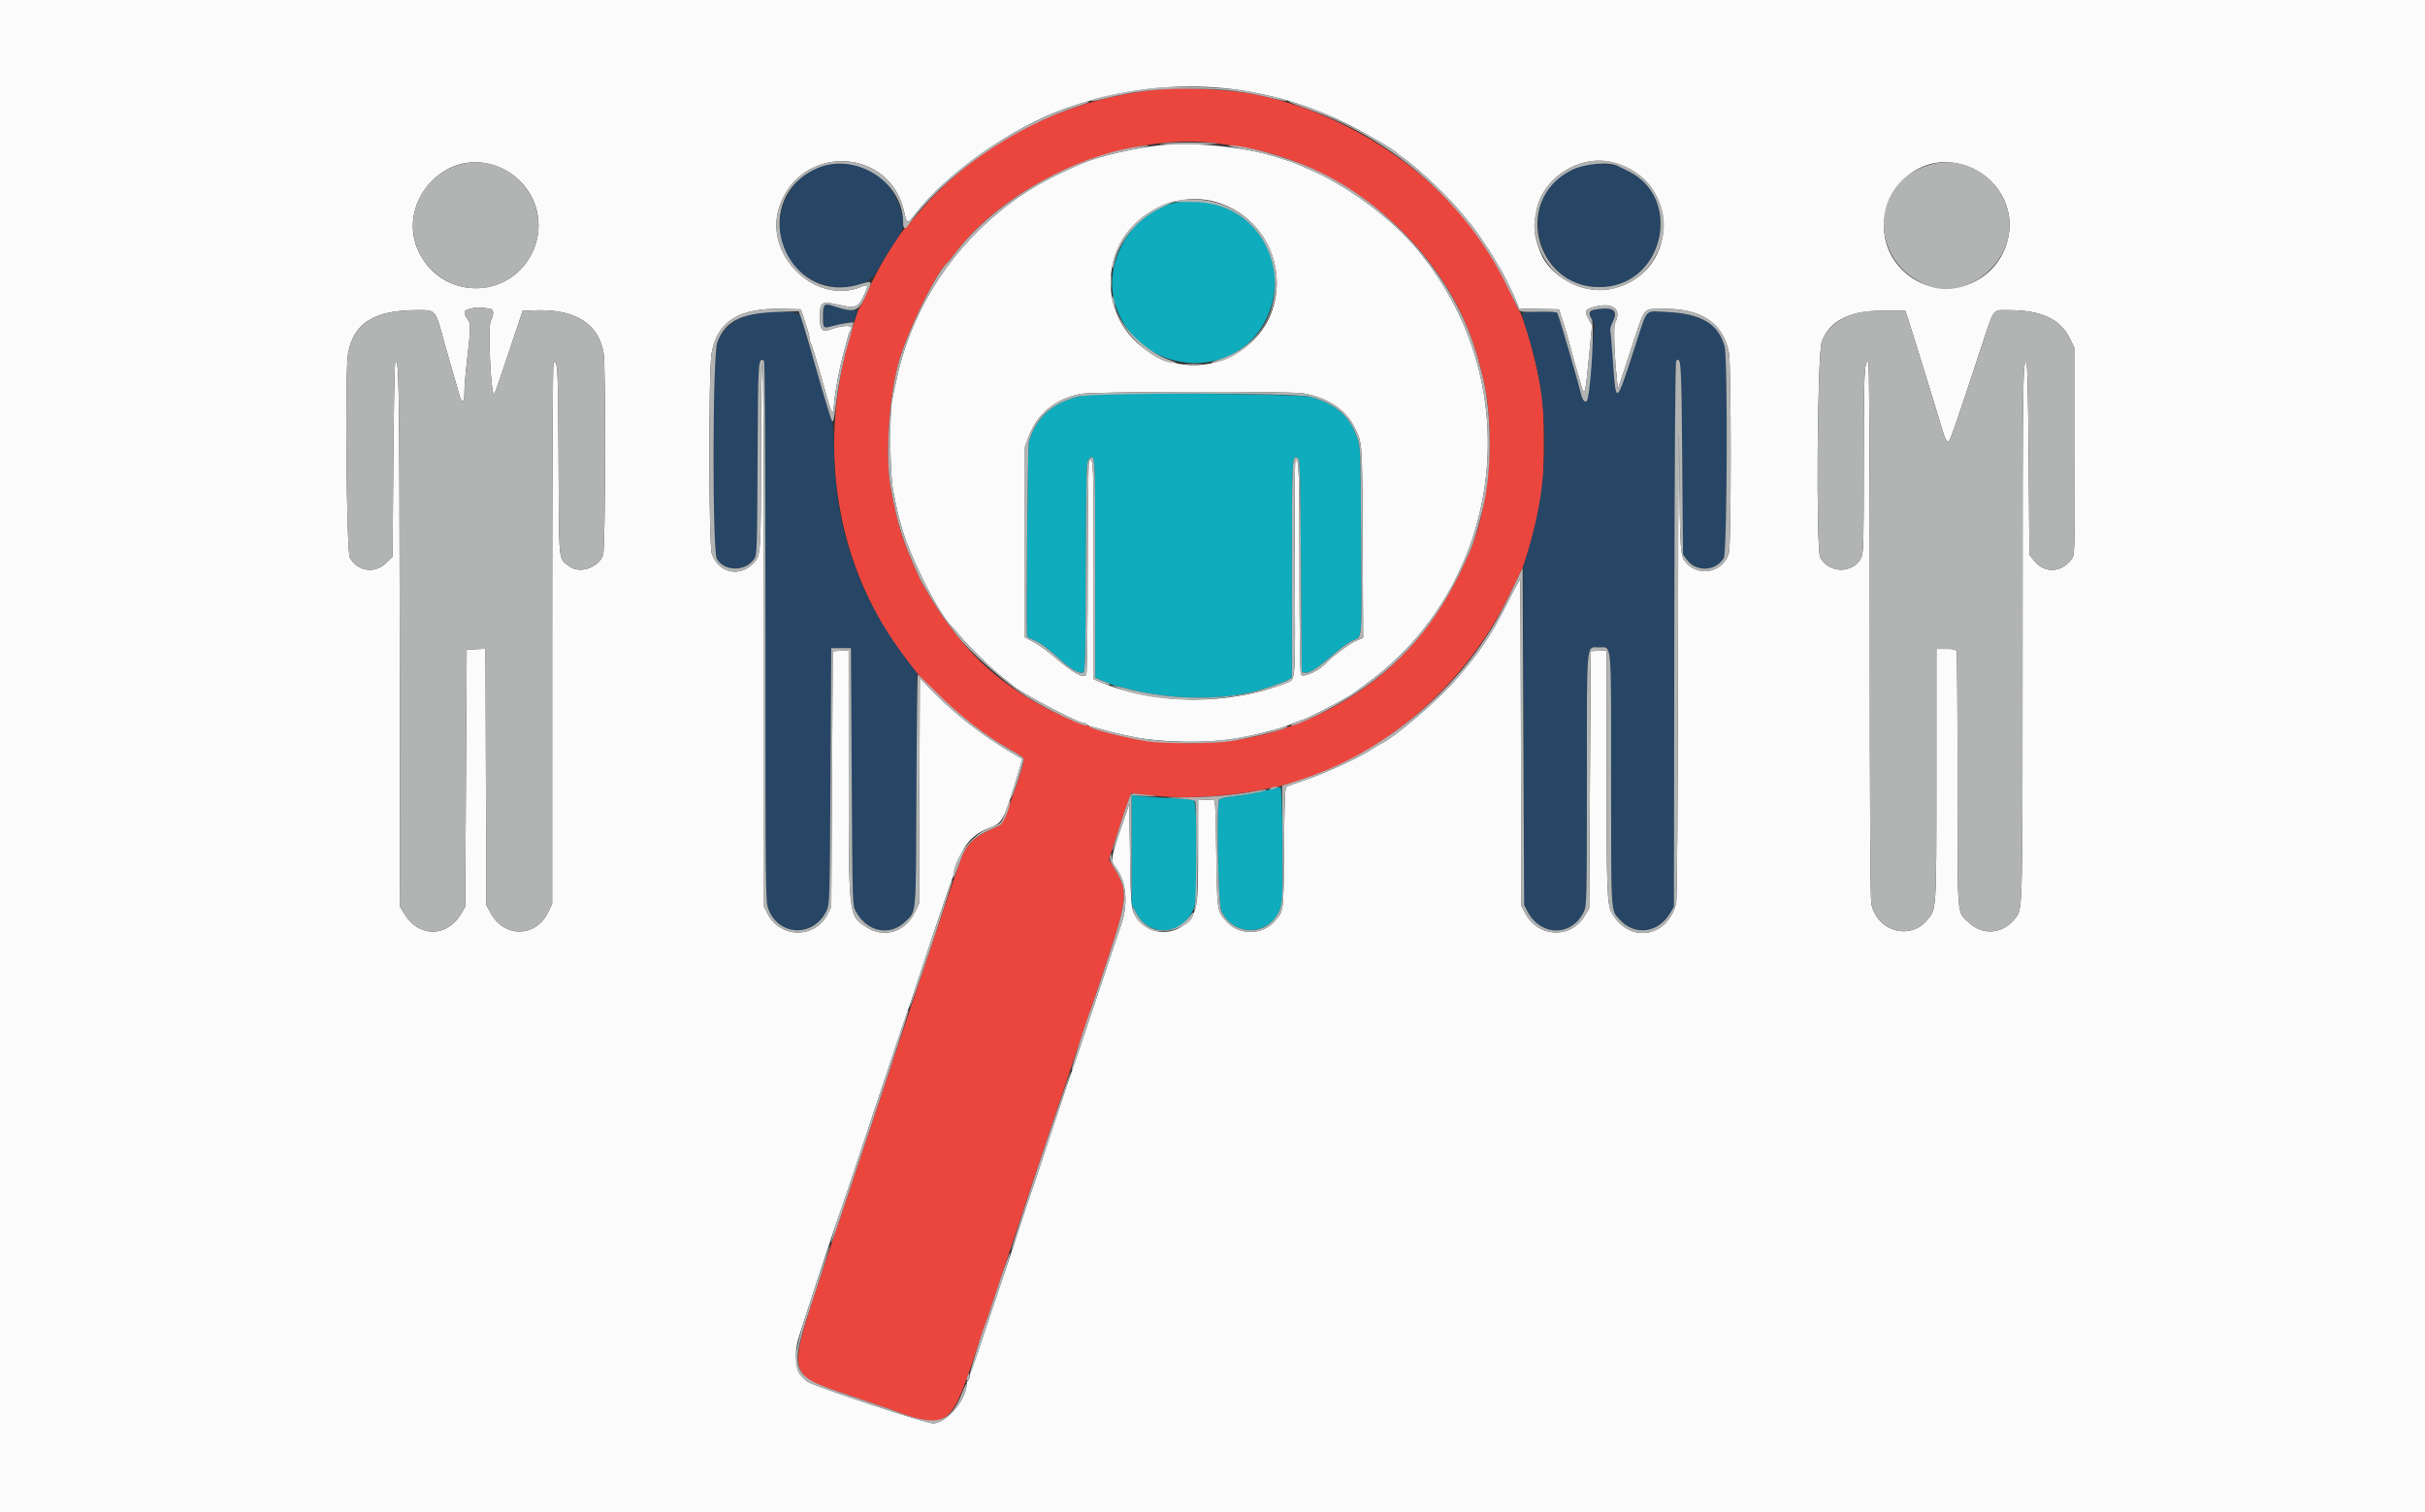 <svg id="svg" version="1.1" xmlns="http://www.w3.org/2000/svg" xmlns:xlink="http://www.w3.org/1999/xlink" width="400" height="249.479" viewBox="0, 0, 400,249.479"><rect x="0" y="0" width="400" height="249.479" fill="#333333" stroke="none"/><g id="svgg"><path id="path0" d="M192.888 14.623 C 176.598 15.669,161.512 23.181,151.341 35.312 C 150.655 36.131,149.835 37.066,149.518 37.390 C 147.865 39.084,144.698 44.400,142.954 48.409 C 142.507 49.439,142.007 50.449,141.845 50.655 C 141.560 51.016,141.413 51.446,140.269 55.271 C 132.120 82.537,143.082 110.656,167.020 123.889 C 167.957 124.408,168.782 124.982,168.853 125.166 C 169.127 125.879,165.550 135.849,164.911 136.154 C 164.584 136.309,163.669 136.731,162.876 137.089 C 160.711 138.070,159.352 139.454,158.602 141.440 C 157.705 143.818,153.253 157.059,136.455 207.305 C 129.635 227.706,129.461 226.617,140.126 230.218 C 143.824 231.466,147.018 232.553,147.224 232.633 C 155.849 235.983,156.868 235.363,160.447 224.579 C 161.562 221.216,162.568 218.241,162.682 217.966 C 162.796 217.692,163.237 216.400,163.662 215.097 C 165.455 209.596,179.708 167.019,179.909 166.563 C 180.030 166.288,181.315 162.461,182.766 158.058 C 186.042 148.112,186.117 146.997,183.772 143.189 L 182.901 141.774 184.497 136.951 C 185.375 134.298,186.208 131.839,186.348 131.486 L 186.603 130.845 189.309 131.162 C 195.873 131.932,202.713 131.488,210.683 129.775 C 225.982 126.486,241.108 114.119,248.704 98.690 C 249.447 97.180,250.319 95.434,250.641 94.809 C 251.723 92.713,253.572 85.922,254.307 81.347 C 254.768 78.479,254.768 67.754,254.308 64.878 C 253.554 60.163,251.455 52.528,250.536 51.154 C 250.306 50.811,249.966 50.137,249.781 49.657 C 243.471 33.335,226.383 19.631,207.338 15.618 C 204.090 14.933,196.353 14.401,192.888 14.623 M201.200 23.715 C 205.514 24.336,206.615 24.538,208.734 25.094 C 225.440 29.477,239.567 43.243,243.801 59.264 C 243.910 59.676,244.178 60.668,244.398 61.469 C 246.717 69.948,245.913 82.740,242.560 90.705 C 236.493 105.115,227.068 114.448,213.350 119.631 C 194.132 126.892,169.966 120.437,157.819 104.798 C 155.867 102.285,155.055 101.118,153.655 98.815 C 152.779 97.374,151.884 95.802,151.666 95.321 C 148.882 89.193,148.125 86.820,146.929 80.474 C 146.029 75.694,146.590 66.089,148.111 60.232 C 149.452 55.073,154.502 44.711,156.427 43.169 C 156.513 43.100,157.052 42.427,157.626 41.672 C 166.856 29.536,186.219 21.556,201.200 23.715 " stroke="none" fill="#eb463e" fill-rule="evenodd"></path><path id="path1" d="M136.602 27.163 C 129.291 28.474,125.955 38.279,130.936 43.813 C 134.937 48.256,142.532 48.724,144.694 44.659 C 145.167 43.771,146.322 41.895,147.262 40.491 C 149.217 37.569,149.344 36.904,148.461 34.214 C 146.763 29.041,141.982 26.199,136.602 27.163 M261.506 27.162 C 249.303 29.785,252.207 48.278,264.675 47.338 C 274.602 46.589,277.474 32.551,268.582 28.234 C 267.917 27.912,267.169 27.541,266.919 27.410 C 266.315 27.094,262.612 26.925,261.506 27.162 M135.906 50.528 C 135.674 51.130,135.708 53.847,135.949 53.995 C 136.061 54.064,136.706 53.967,137.384 53.780 C 138.061 53.592,139.138 53.368,139.776 53.283 C 140.724 53.156,140.965 53.019,141.085 52.538 C 141.167 52.214,141.302 51.770,141.386 51.552 C 141.506 51.237,141.364 51.153,140.700 51.151 C 140.240 51.149,139.245 50.972,138.490 50.756 C 136.154 50.089,136.077 50.082,135.906 50.528 M262.882 51.087 C 262.089 51.285,261.993 51.710,262.533 52.625 L 263.035 53.477 262.518 59.365 C 262.234 62.603,261.946 65.501,261.878 65.805 C 261.687 66.659,261.077 66.232,260.793 65.045 C 260.655 64.473,260.424 63.584,260.278 63.069 C 260.132 62.555,259.909 61.769,259.783 61.323 C 258.622 57.211,257.028 51.871,256.899 51.662 C 256.649 51.259,251.295 51.322,251.138 51.730 C 251.069 51.909,251.361 53.117,251.787 54.412 C 255.662 66.207,255.780 78.407,252.135 90.630 L 251.264 93.550 251.334 121.447 L 251.404 149.345 251.964 150.393 C 254.192 154.562,259.340 154.535,261.285 150.343 C 261.724 149.396,261.749 148.276,261.754 128.555 C 261.760 105.156,261.609 106.800,263.755 106.800 C 265.903 106.800,265.752 105.150,265.752 128.606 C 265.752 151.107,265.691 150.080,267.123 151.679 C 269.621 154.468,273.551 153.960,275.523 150.593 L 276.107 149.595 276.174 104.687 C 276.218 75.740,276.328 59.692,276.486 59.534 C 277.290 58.730,277.354 59.764,277.480 75.683 L 277.604 91.454 278.186 92.268 C 279.723 94.424,283.009 94.307,284.342 92.049 C 284.895 91.113,285.010 59.159,284.467 57.145 C 283.467 53.432,280.605 51.727,274.949 51.475 C 271.196 51.307,271.828 50.634,269.747 57.018 C 266.448 67.141,266.569 67.078,266.009 58.966 C 265.860 56.797,265.679 54.832,265.608 54.599 C 265.536 54.367,265.708 53.726,265.989 53.174 C 266.999 51.195,265.766 50.367,262.882 51.087 M125.140 51.578 C 121.837 52.017,119.303 53.836,118.314 56.481 C 117.528 58.581,117.470 90.943,118.250 92.222 C 119.544 94.344,123.033 94.311,124.441 92.163 C 124.861 91.522,124.895 90.418,124.960 75.706 C 125.032 59.390,125.062 58.925,126.003 59.507 C 126.182 59.618,126.263 73.532,126.263 104.192 C 126.263 147.603,126.275 148.748,126.746 149.986 C 128.469 154.521,134.291 154.662,136.349 150.218 C 136.859 149.116,136.871 148.716,136.993 128.010 L 137.118 106.925 138.740 106.925 L 140.362 106.925 140.487 128.135 C 140.611 149.286,140.613 149.348,141.151 150.343 C 143.017 153.795,146.847 154.549,149.423 151.973 C 151.181 150.215,151.083 151.438,151.164 130.195 L 151.237 111.045 149.394 108.610 C 141.702 98.451,137.842 87.398,137.563 74.737 C 137.503 71.993,137.360 69.635,137.246 69.497 C 137.080 69.295,135.368 63.540,133.460 56.769 C 132.997 55.128,132.207 52.565,131.978 51.965 C 131.765 51.408,128.019 51.196,125.140 51.578 " stroke="none" fill="#274666" fill-rule="evenodd"></path><path id="path2" d="M0.000 124.766 L 0.000 249.532 200.000 249.532 L 400.000 249.532 400.000 124.766 L 400.000 0.000 200.000 0.000 L 0.000 0.000 0.000 124.766 M205.365 15.000 C 211.303 15.975,216.847 17.767,222.208 20.445 C 225.335 22.007,229.990 24.724,230.318 25.179 C 230.387 25.274,230.836 25.620,231.316 25.949 C 233.970 27.763,239.054 32.598,241.422 35.558 C 241.971 36.245,242.478 36.862,242.548 36.931 C 242.976 37.349,245.829 41.505,246.402 42.545 C 246.780 43.231,247.176 43.905,247.282 44.042 C 247.678 44.555,249.453 48.086,250.008 49.463 L 250.582 50.890 253.863 50.960 L 257.143 51.029 257.798 53.026 C 258.158 54.124,258.703 55.976,259.008 57.143 C 259.314 58.309,259.649 59.545,259.753 59.888 C 260.107 61.052,260.457 62.255,260.789 63.444 C 261.396 65.621,261.494 65.250,262.168 58.206 L 262.603 53.655 262.034 52.643 C 261.331 51.393,261.438 51.080,262.698 50.702 C 265.917 49.738,267.621 50.919,266.399 53.269 C 266.125 53.797,266.266 58.274,266.685 62.352 L 266.875 64.192 268.834 58.234 C 271.444 50.301,270.912 51.045,274.032 50.957 C 280.522 50.773,284.261 53.220,285.193 58.259 C 285.566 60.276,285.565 89.833,285.193 91.176 C 284.317 94.329,280.406 95.298,278.200 92.909 C 277.135 91.755,277.123 91.584,276.983 75.359 C 276.897 65.409,276.827 75.753,276.788 103.930 C 276.747 134.018,276.644 148.415,276.464 149.095 C 274.950 154.819,268.593 155.673,265.830 150.524 C 265.085 149.136,265.003 146.827,265.003 127.203 L 265.003 107.273 263.693 107.348 L 262.383 107.424 262.258 128.634 L 262.133 149.844 261.425 151.049 C 259.118 154.974,253.669 154.722,251.546 150.593 L 250.905 149.345 250.878 122.577 C 250.864 107.855,250.796 95.753,250.727 95.684 C 250.657 95.615,249.855 97.049,248.943 98.871 C 246.027 104.696,244.394 107.170,240.385 111.833 C 237.192 115.547,230.380 121.397,227.635 122.783 C 227.258 122.973,226.500 123.427,225.951 123.791 C 224.108 125.015,218.242 127.706,215.346 128.655 C 213.768 129.173,212.341 129.699,212.175 129.823 C 211.951 129.992,211.855 132.580,211.801 139.947 C 211.721 150.808,211.795 150.272,210.131 152.099 C 208.158 154.268,204.470 154.303,202.461 152.172 C 200.734 150.340,200.762 150.514,200.624 140.736 C 200.508 132.503,200.468 131.879,200.062 131.899 C 199.822 131.910,199.177 131.938,198.628 131.961 L 197.629 132.002 197.629 140.208 C 197.629 149.268,197.521 150.076,196.076 151.830 C 194.028 154.314,190.030 154.398,187.965 151.999 C 186.550 150.356,186.535 150.254,186.400 141.110 L 186.276 132.626 184.841 136.823 C 183.212 141.588,183.165 141.951,184.040 143.097 C 185.820 145.431,186.146 149.141,184.887 152.714 C 184.476 153.880,182.568 159.551,180.649 165.315 C 178.729 171.079,177.061 176.020,176.943 176.294 C 176.825 176.569,175.471 180.593,173.934 185.237 C 170.568 195.406,170.412 195.873,170.155 196.507 C 170.045 196.781,168.872 200.318,167.550 204.367 C 166.228 208.415,164.980 212.168,164.779 212.706 C 164.577 213.245,163.521 216.389,162.432 219.693 C 161.343 222.998,160.339 225.897,160.201 226.135 C 160.063 226.373,159.950 226.788,159.950 227.056 C 159.950 227.324,159.838 227.613,159.701 227.698 C 159.563 227.783,159.451 228.055,159.451 228.303 C 159.451 230.891,156.098 234.810,153.884 234.810 C 152.665 234.810,134.485 228.776,133.227 227.954 C 131.519 226.839,130.861 224.120,131.594 221.210 C 131.948 219.804,138.283 200.582,138.748 199.501 C 138.867 199.226,141.330 191.871,144.223 183.157 C 147.116 174.442,149.583 167.087,149.705 166.812 C 149.827 166.538,150.433 164.741,151.051 162.820 C 152.333 158.838,156.618 146.105,156.930 145.352 C 157.044 145.078,157.446 143.899,157.822 142.732 C 158.943 139.262,160.483 137.553,163.475 136.463 C 165.370 135.772,165.718 135.067,168.058 127.179 L 168.637 125.225 167.499 124.559 C 162.286 121.510,157.823 118.095,154.153 114.349 L 151.725 111.870 151.658 130.483 L 151.591 149.095 150.877 150.548 C 149.269 153.824,145.726 154.851,142.811 152.887 C 139.959 150.965,140.007 151.401,139.996 127.435 L 139.988 107.273 138.677 107.348 L 137.367 107.424 137.243 128.509 L 137.118 149.595 136.481 150.842 C 134.411 154.901,128.700 154.829,126.601 150.717 L 126.028 149.595 126.021 104.866 C 126.016 75.218,125.930 60.137,125.764 60.137 C 125.601 60.137,125.514 65.358,125.513 75.296 C 125.512 91.568,125.497 91.764,124.207 93.009 C 121.841 95.291,118.517 94.481,117.413 91.353 C 116.898 89.891,116.864 61.070,117.375 58.266 C 118.339 52.972,121.882 50.767,129.124 50.953 L 132.109 51.029 132.560 52.402 C 133.412 54.997,133.500 55.308,133.500 55.729 C 133.500 55.961,133.600 56.346,133.724 56.585 C 133.991 57.102,134.641 59.248,136.000 64.100 C 137.299 68.740,137.379 68.859,137.596 66.466 C 137.805 64.162,138.505 60.526,139.246 57.891 C 139.536 56.862,139.837 55.739,139.914 55.396 C 139.991 55.053,140.173 54.623,140.317 54.441 C 140.989 53.593,139.223 53.540,137.024 54.342 C 135.620 54.853,135.245 54.447,135.250 52.416 C 135.257 49.662,135.367 49.600,138.865 50.392 C 141.034 50.884,141.641 50.621,142.464 48.833 C 143.305 47.004,143.259 46.822,142.084 47.312 C 134.564 50.455,125.932 42.094,128.529 34.183 C 131.967 23.713,146.743 24.200,149.115 34.862 C 149.599 37.039,149.627 37.046,150.949 35.332 C 156.192 28.536,167.040 20.931,175.920 17.827 C 185.691 14.410,195.842 13.436,205.365 15.000 M191.516 23.940 C 187.412 24.350,181.259 25.772,178.540 26.939 C 172.439 29.559,168.829 31.667,164.816 34.951 C 156.019 42.152,149.963 52.160,147.764 63.132 C 147.612 63.886,147.348 65.122,147.176 65.876 C 146.690 68.013,146.781 78.166,147.310 80.848 C 148.002 84.355,148.123 84.885,148.702 86.919 C 150.195 92.170,155.084 101.760,157.184 103.556 C 157.264 103.624,157.849 104.298,158.484 105.053 C 160.001 106.857,163.466 110.231,165.190 111.582 C 165.945 112.173,166.706 112.794,166.882 112.962 C 168.153 114.175,177.753 119.276,178.766 119.276 C 178.969 119.276,179.196 119.375,179.270 119.496 C 179.345 119.617,179.661 119.778,179.971 119.853 C 180.282 119.928,180.986 120.117,181.535 120.271 C 183.761 120.898,184.383 121.048,186.775 121.536 C 191.737 122.550,199.376 122.650,204.242 121.766 C 207.852 121.110,211.607 120.090,213.534 119.243 C 214.116 118.987,214.655 118.777,214.732 118.777 C 215.313 118.777,222.300 115.129,223.456 114.222 C 223.593 114.114,224.538 113.417,225.556 112.674 C 246.407 97.436,251.658 67.880,237.391 46.063 C 236.485 44.677,235.673 43.487,235.587 43.419 C 235.501 43.350,235.102 42.845,234.700 42.296 C 230.936 37.155,222.997 31.015,216.344 28.099 C 213.450 26.831,213.238 26.745,212.227 26.436 C 211.678 26.269,210.948 26.039,210.605 25.926 C 205.586 24.271,197.073 23.385,191.516 23.940 M266.103 26.808 C 277.504 29.778,277.003 45.574,265.439 47.731 C 261.036 48.552,255.613 45.622,254.072 41.590 C 252.978 38.729,252.867 37.408,253.479 34.560 C 254.644 29.141,260.724 25.407,266.103 26.808 M80.399 26.978 C 87.165 28.403,90.779 35.636,87.769 41.728 C 83.879 49.598,72.822 49.458,69.048 41.491 C 65.521 34.045,72.371 25.288,80.399 26.978 M322.945 26.976 C 328.569 28.149,332.259 33.323,331.337 38.744 C 329.899 47.202,319.791 50.515,313.764 44.504 C 306.642 37.402,313.170 24.937,322.945 26.976 M201.570 33.649 C 212.077 37.635,213.853 51.752,204.617 57.868 C 194.029 64.878,180.513 55.331,183.652 43.059 C 185.595 35.461,194.298 30.891,201.570 33.649 M81.104 51.033 C 81.465 51.256,81.400 52.076,80.950 52.945 C 80.433 53.946,80.986 65.572,81.526 65.033 C 81.606 64.953,82.694 61.825,83.943 58.083 L 86.213 51.279 88.085 51.201 C 94.833 50.919,98.759 53.345,99.570 58.300 C 99.936 60.530,99.860 90.489,99.487 91.555 C 98.749 93.661,95.633 94.713,93.920 93.434 C 92.080 92.060,92.210 93.339,92.134 75.921 C 92.068 60.648,92.001 59.348,91.300 59.780 C 91.173 59.859,91.078 78.851,91.077 104.506 L 91.074 149.095 90.489 150.353 C 88.485 154.656,83.259 154.822,80.951 150.656 L 80.225 149.345 80.154 128.185 L 80.084 107.026 78.532 107.100 L 76.981 107.174 76.856 128.384 L 76.731 149.595 76.158 150.593 C 73.783 154.732,69.017 154.732,66.587 150.593 L 66.001 149.595 65.936 104.813 C 65.873 62.148,65.823 59.110,65.194 59.738 C 65.089 59.843,64.947 67.105,64.878 75.875 L 64.754 91.821 63.694 92.881 C 61.875 94.698,58.942 94.265,57.701 91.995 C 57.165 91.017,56.895 61.329,57.395 58.418 C 58.276 53.291,61.680 51.146,68.919 51.158 C 71.956 51.163,71.800 50.966,73.358 56.769 C 73.469 57.180,73.967 58.921,74.465 60.636 C 74.964 62.352,75.541 64.349,75.749 65.074 C 76.218 66.712,76.606 66.544,76.606 64.705 C 76.606 63.939,76.715 62.346,76.848 61.164 C 77.708 53.535,77.709 53.499,77.136 52.694 C 76.419 51.687,76.465 51.195,77.293 51.012 C 77.670 50.929,78.091 50.817,78.228 50.763 C 78.562 50.633,80.796 50.843,81.104 51.033 M314.702 52.527 C 314.934 53.213,315.484 54.953,315.924 56.394 C 316.363 57.835,316.886 59.520,317.085 60.137 C 317.459 61.301,319.893 69.254,320.578 71.553 C 320.792 72.274,321.111 72.863,321.285 72.863 C 321.647 72.863,322.182 71.353,326.765 57.392 C 328.945 50.751,328.660 51.163,331.081 51.158 C 336.672 51.146,339.815 52.573,341.419 55.852 L 342.233 57.517 342.233 74.529 C 342.233 91.322,342.227 91.550,341.719 92.231 C 339.973 94.569,337.143 94.633,335.419 92.374 L 334.747 91.493 334.623 75.649 C 334.534 64.369,334.418 59.778,334.221 59.712 C 333.660 59.525,333.617 62.817,333.619 105.303 C 333.621 149.157,333.606 149.840,332.648 151.187 C 330.582 154.088,327.144 154.499,324.682 152.140 C 322.768 150.305,322.895 151.971,322.895 128.664 C 322.895 117.210,322.826 107.661,322.743 107.444 C 322.627 107.141,322.221 107.049,320.996 107.049 L 319.401 107.049 319.401 127.715 C 319.401 150.375,319.429 149.921,317.918 151.747 C 315.066 155.196,309.666 153.675,308.682 149.146 C 308.507 148.340,308.422 133.507,308.422 103.793 C 308.422 73.812,308.340 59.638,308.166 59.638 C 307.508 59.638,307.424 61.494,307.424 76.023 C 307.424 89.443,307.378 91.224,307.019 91.982 C 305.752 94.651,301.703 94.659,300.246 91.995 C 299.532 90.691,299.760 58.397,300.496 56.394 C 301.833 52.760,305.250 51.146,311.414 51.237 L 314.281 51.279 314.702 52.527 M214.988 64.889 C 218.960 65.588,221.941 67.553,223.376 70.416 C 224.748 73.155,224.691 72.383,224.773 89.357 L 224.849 105.227 223.630 105.734 C 222.677 106.130,219.569 108.436,218.840 109.287 C 217.728 110.586,214.966 111.883,214.588 111.284 C 214.451 111.067,214.353 103.871,214.348 93.699 C 214.341 77.559,214.258 75.365,213.675 75.949 C 213.565 76.059,213.518 84.035,213.572 93.672 C 213.676 112.476,213.702 112.060,212.399 112.582 C 202.810 116.421,190.592 116.374,181.347 112.461 L 180.412 112.065 180.412 94.101 C 180.412 76.391,180.352 75.011,179.639 76.138 C 179.519 76.327,179.418 84.230,179.414 93.699 C 179.409 103.169,179.307 111.073,179.187 111.263 C 178.720 111.999,177.074 111.089,173.826 108.297 C 172.788 107.405,171.290 106.335,170.498 105.920 L 169.058 105.164 169.058 89.451 L 169.058 73.737 169.655 72.115 C 171.076 68.252,174.016 65.821,178.291 64.974 C 180.264 64.583,212.822 64.508,214.988 64.889 " stroke="none" fill="#fbfbfb" fill-rule="evenodd"></path><path id="path3" d="M193.970 33.405 C 187.148 34.619,182.020 42.759,183.779 49.582 C 186.937 61.831,203.795 63.679,208.984 52.345 C 213.674 42.100,205.198 31.407,193.970 33.405 M179.363 65.150 C 174.303 65.824,170.993 68.469,169.710 72.863 C 169.517 73.524,169.242 102.975,169.410 104.941 C 169.422 105.084,169.853 105.354,170.368 105.540 C 171.440 105.926,172.750 106.881,174.923 108.862 C 176.539 110.334,177.912 111.127,178.612 110.992 C 179.010 110.916,179.044 109.704,179.103 93.589 C 179.160 78.178,179.211 76.219,179.564 75.830 C 180.662 74.616,180.661 74.597,180.661 93.730 L 180.661 111.798 181.597 112.203 C 182.945 112.787,183.451 112.976,184.155 113.159 C 184.498 113.248,185.172 113.426,185.652 113.553 C 192.301 115.319,200.145 115.588,206.238 114.258 C 207.955 113.883,211.856 112.569,212.539 112.135 L 213.100 111.779 213.100 93.849 C 213.100 75.162,213.110 74.997,214.107 75.613 C 214.421 75.807,214.491 78.329,214.598 93.378 L 214.722 110.917 215.346 110.987 C 216.074 111.068,217.415 110.175,220.201 107.753 C 221.256 106.836,222.620 105.882,223.233 105.632 C 224.717 105.027,224.629 106.167,224.521 88.929 C 224.426 73.845,224.421 73.725,223.852 72.117 C 222.620 68.631,220.351 66.652,216.220 65.460 C 214.524 64.970,182.721 64.703,179.363 65.150 M209.732 130.170 C 207.859 130.692,205.148 131.196,203.157 131.392 C 202.180 131.488,201.258 131.716,201.107 131.897 C 200.621 132.483,200.922 149.125,201.439 150.254 C 203.724 155.240,210.829 154.109,211.473 148.657 C 211.727 146.508,211.511 129.930,211.229 129.872 C 211.092 129.845,210.418 129.979,209.732 130.170 M186.650 140.161 L 186.650 149.131 187.336 150.486 C 189.628 155.010,195.658 154.287,197.085 149.316 C 197.615 147.471,197.490 132.327,196.943 132.043 C 196.703 131.918,194.934 131.746,193.013 131.660 C 191.092 131.574,188.874 131.433,188.085 131.348 L 186.650 131.192 186.650 140.161 " stroke="none" fill="#0eacbc" fill-rule="evenodd"></path><path id="path4" d="M191.142 14.463 C 187.127 14.765,179.606 16.245,180.014 16.653 C 180.081 16.721,181.069 16.544,182.208 16.259 C 187.006 15.061,190.654 14.636,196.132 14.636 C 201.610 14.636,205.258 15.061,210.056 16.259 C 211.195 16.544,212.179 16.725,212.243 16.661 C 212.430 16.474,208.455 15.508,205.365 14.990 C 202.034 14.431,195.017 14.171,191.142 14.463 M176.669 17.568 C 167.141 20.852,156.392 28.276,150.949 35.332 C 149.627 37.046,149.599 37.039,149.115 34.862 C 146.743 24.200,131.967 23.713,128.529 34.183 C 125.932 42.094,134.564 50.455,142.084 47.312 C 143.259 46.822,143.305 47.004,142.464 48.833 C 141.641 50.621,141.034 50.884,138.865 50.392 C 135.367 49.600,135.257 49.662,135.250 52.416 C 135.245 54.447,135.620 54.853,137.024 54.342 C 139.223 53.540,140.989 53.593,140.317 54.441 C 140.173 54.623,139.991 55.053,139.914 55.396 C 139.837 55.739,139.536 56.862,139.246 57.891 C 138.505 60.526,137.805 64.162,137.596 66.466 C 137.379 68.859,137.299 68.740,136.000 64.100 C 134.641 59.248,133.991 57.102,133.724 56.585 C 133.600 56.346,133.500 55.961,133.500 55.729 C 133.500 55.308,133.412 54.997,132.560 52.402 L 132.109 51.029 129.124 50.953 C 121.882 50.767,118.339 52.972,117.375 58.266 C 116.864 61.070,116.898 89.891,117.413 91.353 C 118.517 94.481,121.841 95.291,124.207 93.009 C 125.497 91.764,125.512 91.568,125.513 75.296 C 125.514 65.358,125.601 60.137,125.764 60.137 C 125.930 60.137,126.016 75.218,126.021 104.866 L 126.028 149.595 126.601 150.717 C 128.700 154.829,134.411 154.901,136.481 150.842 L 137.118 149.595 137.243 128.509 L 137.367 107.424 138.677 107.348 L 139.988 107.273 139.996 127.435 C 140.007 151.401,139.959 150.965,142.811 152.887 C 145.726 154.851,149.269 153.824,150.877 150.548 L 151.591 149.095 151.658 130.483 L 151.725 111.870 154.153 114.349 C 157.823 118.095,162.286 121.510,167.499 124.559 L 168.637 125.225 168.056 127.179 C 167.737 128.254,167.285 129.672,167.053 130.332 C 166.821 130.991,166.688 131.588,166.758 131.657 C 166.957 131.857,168.996 125.538,168.852 125.165 C 168.782 124.982,167.957 124.408,167.020 123.889 C 162.711 121.507,158.407 118.182,154.312 114.071 C 152.789 112.542,151.474 111.291,151.390 111.291 C 151.306 111.291,151.204 119.853,151.164 130.318 C 151.083 151.423,151.180 150.216,149.423 151.973 C 146.847 154.549,143.017 153.795,141.151 150.343 C 140.613 149.348,140.611 149.286,140.487 128.135 L 140.362 106.925 138.740 106.925 L 137.118 106.925 136.993 128.010 C 136.871 148.716,136.859 149.116,136.349 150.218 C 134.291 154.662,128.469 154.521,126.746 149.986 C 126.275 148.748,126.263 147.603,126.263 104.192 C 126.263 73.532,126.182 59.618,126.003 59.507 C 125.062 58.925,125.032 59.390,124.960 75.706 C 124.895 90.418,124.861 91.522,124.441 92.163 C 123.033 94.311,119.544 94.344,118.250 92.222 C 117.470 90.943,117.528 58.581,118.314 56.481 C 119.619 52.993,122.158 51.688,128.062 51.471 L 131.733 51.336 131.962 51.931 C 132.202 52.554,132.978 55.060,133.460 56.769 C 135.496 63.992,137.075 69.288,137.246 69.465 C 137.475 69.703,137.593 69.145,138.003 65.876 C 138.373 62.931,139.151 59.157,139.906 56.644 C 140.257 55.477,140.600 54.214,140.668 53.837 L 140.792 53.152 139.579 53.313 C 138.912 53.401,137.869 53.620,137.262 53.799 C 135.823 54.225,135.745 54.148,135.749 52.325 C 135.755 50.115,135.900 49.967,137.534 50.504 C 141.081 51.668,141.604 51.471,142.962 48.457 C 143.955 46.253,143.951 46.248,141.857 46.895 C 129.767 50.629,123.037 33.397,134.442 27.908 C 140.778 24.858,148.971 29.829,148.971 36.722 C 148.971 37.763,149.256 37.941,149.768 37.219 C 155.583 29.009,167.178 20.908,178.104 17.420 C 179.586 16.946,180.036 16.699,179.351 16.735 C 179.180 16.744,177.973 17.119,176.669 17.568 M212.976 16.971 C 213.250 17.091,214.766 17.651,216.344 18.215 C 230.125 23.141,242.113 33.901,248.528 47.100 C 249.378 48.849,250.220 50.552,250.399 50.885 C 250.718 51.477,250.779 51.487,253.721 51.428 C 255.704 51.389,256.775 51.462,256.888 51.645 C 257.026 51.867,258.589 57.092,259.783 61.323 C 259.909 61.769,260.132 62.555,260.278 63.069 C 260.424 63.584,260.655 64.473,260.793 65.045 C 261.077 66.232,261.687 66.659,261.878 65.805 C 262.528 62.897,263.008 53.413,262.543 52.649 C 261.891 51.577,262.079 51.212,263.383 51.016 C 266.182 50.596,266.971 51.250,265.989 53.174 C 265.708 53.726,265.536 54.367,265.608 54.599 C 265.679 54.832,265.860 56.797,266.009 58.966 C 266.568 67.061,266.455 67.120,269.747 57.018 C 271.828 50.634,271.196 51.307,274.949 51.475 C 280.605 51.727,283.467 53.432,284.467 57.145 C 285.010 59.159,284.895 91.113,284.342 92.049 C 283.009 94.307,279.723 94.424,278.186 92.268 L 277.604 91.454 277.480 75.683 C 277.354 59.764,277.290 58.730,276.486 59.534 C 276.328 59.692,276.218 75.740,276.174 104.687 L 276.107 149.595 275.523 150.593 C 273.551 153.960,269.621 154.468,267.123 151.679 C 265.691 150.080,265.752 151.107,265.752 128.606 C 265.752 105.150,265.903 106.800,263.755 106.800 C 261.609 106.800,261.760 105.156,261.754 128.555 C 261.749 148.276,261.724 149.396,261.285 150.343 C 259.340 154.535,254.192 154.562,251.964 150.393 L 251.404 149.345 251.279 121.522 L 251.154 93.699 250.432 95.197 C 247.614 101.043,246.779 102.588,244.866 105.493 C 237.955 115.986,226.594 124.698,214.824 128.531 L 211.478 129.620 211.556 138.484 C 211.647 148.903,211.594 149.553,210.525 151.152 C 208.218 154.604,203.205 154.108,201.439 150.254 C 200.922 149.125,200.621 132.483,201.107 131.897 C 201.258 131.716,202.180 131.488,203.157 131.392 C 205.099 131.201,208.630 130.567,208.821 130.376 C 209.002 130.195,208.566 130.229,207.083 130.513 C 203.761 131.148,199.917 131.503,195.883 131.547 C 191.898 131.591,191.750 131.607,194.187 131.736 C 195.656 131.814,196.980 132.000,197.129 132.149 C 197.442 132.464,197.359 148.684,197.039 149.719 C 196.859 150.303,196.868 150.311,197.176 149.844 C 197.428 149.461,197.522 147.332,197.579 140.674 L 197.654 132.002 198.640 131.961 C 199.182 131.938,199.822 131.910,200.062 131.899 C 200.468 131.879,200.508 132.503,200.624 140.736 C 200.762 150.514,200.734 150.340,202.461 152.172 C 204.470 154.303,208.158 154.268,210.131 152.099 C 211.795 150.272,211.721 150.808,211.801 139.947 C 211.855 132.580,211.951 129.992,212.175 129.823 C 212.341 129.699,213.768 129.173,215.346 128.655 C 218.242 127.706,224.108 125.015,225.951 123.791 C 226.500 123.427,227.258 122.973,227.635 122.783 C 230.380 121.397,237.192 115.547,240.385 111.833 C 244.394 107.170,246.027 104.696,248.943 98.871 C 249.855 97.049,250.657 95.615,250.727 95.684 C 250.796 95.753,250.864 107.855,250.878 122.577 L 250.905 149.345 251.546 150.593 C 253.669 154.722,259.118 154.974,261.425 151.049 L 262.133 149.844 262.258 128.634 L 262.383 107.424 263.693 107.348 L 265.003 107.273 265.003 127.203 C 265.003 146.827,265.085 149.136,265.830 150.524 C 268.593 155.673,274.950 154.819,276.464 149.095 C 276.644 148.415,276.747 134.018,276.788 103.930 C 276.827 75.753,276.897 65.409,276.983 75.359 C 277.123 91.584,277.135 91.755,278.200 92.909 C 280.406 95.298,284.317 94.329,285.193 91.176 C 285.565 89.833,285.566 60.276,285.193 58.259 C 284.261 53.220,280.522 50.773,274.032 50.957 C 270.912 51.045,271.444 50.301,268.834 58.234 L 266.875 64.192 266.685 62.352 C 266.266 58.274,266.125 53.797,266.399 53.269 C 267.621 50.919,265.917 49.738,262.698 50.702 C 261.438 51.080,261.331 51.393,262.034 52.643 L 262.603 53.655 262.168 58.206 C 261.494 65.246,261.394 65.628,260.794 63.444 C 260.615 62.792,260.381 61.978,260.275 61.634 C 259.893 60.399,259.564 59.228,259.013 57.143 C 258.705 55.976,258.158 54.124,257.798 53.026 L 257.143 51.029 253.863 50.960 L 250.582 50.890 250.008 49.463 C 249.453 48.086,247.678 44.555,247.282 44.042 C 247.176 43.905,246.780 43.231,246.402 42.545 C 245.829 41.505,242.976 37.349,242.548 36.931 C 242.478 36.862,241.971 36.245,241.422 35.558 C 239.054 32.598,233.970 27.763,231.316 25.949 C 230.836 25.620,230.387 25.274,230.318 25.179 C 229.527 24.081,219.966 19.134,215.880 17.708 C 213.346 16.823,211.661 16.396,212.976 16.971 M191.391 23.676 C 190.911 23.761,193.036 23.831,196.114 23.832 C 199.193 23.832,201.270 23.755,200.731 23.659 C 199.543 23.448,192.610 23.461,191.391 23.676 M185.652 24.562 C 174.952 26.858,163.642 33.763,157.626 41.672 C 157.052 42.427,156.513 43.100,156.427 43.169 C 154.502 44.711,149.452 55.073,148.111 60.232 C 146.590 66.089,146.029 75.694,146.929 80.474 C 148.125 86.820,148.882 89.193,151.666 95.321 C 151.884 95.802,152.779 97.374,153.655 98.815 C 155.055 101.118,155.867 102.285,157.819 104.798 C 159.921 107.504,165.749 112.641,169.228 114.853 C 172.967 117.231,179.856 120.444,179.305 119.553 C 179.211 119.401,178.969 119.276,178.766 119.276 C 177.753 119.276,168.153 114.175,166.882 112.962 C 166.706 112.794,165.945 112.173,165.190 111.582 C 163.466 110.231,160.001 106.857,158.484 105.053 C 157.849 104.298,157.264 103.624,157.184 103.556 C 155.084 101.760,150.195 92.170,148.702 86.919 C 148.123 84.885,148.002 84.355,147.310 80.848 C 146.781 78.166,146.690 68.013,147.176 65.876 C 147.348 65.122,147.612 63.886,147.764 63.132 C 149.963 52.160,156.019 42.152,164.816 34.951 C 168.829 31.667,172.439 29.559,178.540 26.939 C 180.355 26.160,183.545 25.297,187.274 24.575 C 189.024 24.237,189.853 23.997,189.270 23.998 C 188.721 23.999,187.093 24.253,185.652 24.562 M204.367 24.450 C 206.701 24.890,209.382 25.525,210.605 25.926 C 210.948 26.039,211.678 26.269,212.227 26.436 C 213.238 26.745,213.450 26.831,216.344 28.099 C 222.997 31.015,230.936 37.155,234.700 42.296 C 235.102 42.845,235.501 43.350,235.587 43.419 C 235.673 43.487,236.485 44.677,237.391 46.063 C 251.658 67.880,246.407 97.436,225.556 112.674 C 224.538 113.417,223.593 114.114,223.456 114.222 C 222.341 115.097,215.319 118.777,214.765 118.777 C 214.465 118.777,212.813 119.571,212.910 119.668 C 213.323 120.081,220.087 116.740,223.702 114.339 C 232.300 108.627,238.046 101.425,242.560 90.705 C 243.110 89.398,243.646 87.622,244.520 84.217 C 246.173 77.778,246.119 67.761,244.398 61.469 C 244.178 60.668,243.910 59.676,243.801 59.264 C 240.327 46.118,229.441 33.589,216.469 27.805 C 212.071 25.844,205.113 23.904,202.745 23.979 C 202.333 23.992,203.063 24.203,204.367 24.450 M261.260 26.821 C 257.296 27.911,254.259 30.931,253.479 34.560 C 253.006 36.764,252.968 37.527,253.267 38.883 C 255.823 50.489,271.083 50.977,274.145 39.551 C 276.126 32.160,268.662 24.786,261.260 26.821 M76.222 27.048 C 68.241 28.987,65.402 38.786,71.169 44.486 C 76.311 49.568,84.573 48.195,87.769 41.728 C 91.580 34.016,84.515 25.033,76.222 27.048 M318.777 27.052 C 308.357 29.638,307.933 43.306,318.153 47.193 C 323.506 49.229,330.294 44.879,331.337 38.744 C 332.540 31.674,325.722 25.328,318.777 27.052 M266.919 27.410 C 267.169 27.541,267.917 27.912,268.582 28.234 C 277.474 32.551,274.602 46.589,264.675 47.338 C 253.521 48.179,249.219 33.120,259.176 28.086 C 261.370 26.976,265.414 26.623,266.919 27.410 M193.637 33.194 C 190.504 33.847,186.643 36.750,184.949 39.728 C 184.140 41.149,183.297 43.735,183.480 44.235 C 183.541 44.403,183.674 44.092,183.774 43.543 C 184.419 40.017,187.529 36.227,191.266 34.413 L 193.512 33.324 196.756 33.324 C 212.060 33.325,215.620 54.546,201.112 59.291 C 199.714 59.748,199.463 60.018,200.685 59.749 C 206.094 58.561,210.605 52.588,210.605 46.612 C 210.605 37.760,202.498 31.349,193.637 33.194 M183.242 46.538 C 183.243 47.636,183.287 48.054,183.340 47.467 C 183.392 46.880,183.392 45.982,183.338 45.471 C 183.284 44.960,183.241 45.440,183.242 46.538 M183.547 49.512 C 184.238 54.119,190.177 60.071,193.886 59.873 C 194.092 59.862,193.698 59.660,193.009 59.425 C 188.749 57.971,183.999 53.069,183.888 50.013 C 183.878 49.748,183.764 49.308,183.635 49.033 C 183.464 48.669,183.440 48.798,183.547 49.512 M78.228 50.763 C 78.091 50.817,77.670 50.929,77.293 51.012 C 76.465 51.195,76.419 51.687,77.136 52.694 C 77.709 53.499,77.708 53.535,76.848 61.164 C 76.715 62.346,76.606 63.939,76.606 64.705 C 76.606 66.544,76.218 66.712,75.749 65.074 C 75.541 64.349,74.964 62.352,74.465 60.636 C 73.967 58.921,73.469 57.180,73.358 56.769 C 71.800 50.966,71.956 51.163,68.919 51.158 C 61.680 51.146,58.276 53.291,57.395 58.418 C 56.895 61.329,57.165 91.017,57.701 91.995 C 58.942 94.265,61.875 94.698,63.694 92.881 L 64.754 91.821 64.878 75.875 C 64.947 67.105,65.089 59.843,65.194 59.738 C 65.823 59.110,65.873 62.148,65.936 104.813 L 66.001 149.595 66.587 150.593 C 69.017 154.732,73.783 154.732,76.158 150.593 L 76.731 149.595 76.856 128.384 L 76.981 107.174 78.532 107.100 L 80.084 107.026 80.154 128.185 L 80.225 149.345 80.951 150.656 C 83.259 154.822,88.485 154.656,90.489 150.353 L 91.074 149.095 91.077 104.506 C 91.078 78.851,91.173 59.859,91.300 59.780 C 92.001 59.348,92.068 60.648,92.134 75.921 C 92.210 93.339,92.080 92.060,93.920 93.434 C 95.633 94.713,98.749 93.661,99.487 91.555 C 99.860 90.489,99.936 60.530,99.570 58.300 C 98.759 53.345,94.833 50.919,88.085 51.201 L 86.213 51.279 83.943 58.083 C 82.694 61.825,81.606 64.953,81.526 65.033 C 80.986 65.572,80.433 53.946,80.950 52.945 C 81.400 52.076,81.465 51.256,81.104 51.033 C 80.796 50.843,78.562 50.633,78.228 50.763 M306.925 51.497 C 303.784 52.083,301.420 53.883,300.496 56.394 C 299.760 58.397,299.532 90.691,300.246 91.995 C 301.703 94.659,305.752 94.651,307.019 91.982 C 307.378 91.224,307.424 89.443,307.424 76.023 C 307.424 61.494,307.508 59.638,308.166 59.638 C 308.340 59.638,308.422 73.812,308.422 103.793 C 308.422 133.507,308.507 148.340,308.682 149.146 C 309.666 153.675,315.066 155.196,317.918 151.747 C 319.429 149.921,319.401 150.375,319.401 127.715 L 319.401 107.049 320.996 107.049 C 322.221 107.049,322.627 107.141,322.743 107.444 C 322.826 107.661,322.895 117.210,322.895 128.664 C 322.895 151.971,322.768 150.305,324.682 152.140 C 327.144 154.499,330.582 154.088,332.648 151.187 C 333.606 149.840,333.621 149.157,333.619 105.303 C 333.617 62.817,333.660 59.525,334.221 59.712 C 334.418 59.778,334.534 64.369,334.623 75.649 L 334.747 91.493 335.419 92.374 C 337.143 94.633,339.973 94.569,341.719 92.231 C 342.227 91.550,342.233 91.322,342.233 74.529 L 342.233 57.517 341.419 55.852 C 339.815 52.573,336.672 51.146,331.081 51.158 C 328.660 51.163,328.945 50.751,326.765 57.392 C 322.182 71.353,321.647 72.863,321.285 72.863 C 321.111 72.863,320.792 72.274,320.578 71.553 C 319.893 69.254,317.459 61.301,317.085 60.137 C 316.886 59.520,316.363 57.835,315.924 56.394 C 315.484 54.953,314.934 53.213,314.702 52.527 L 314.281 51.279 311.414 51.237 C 309.837 51.213,307.817 51.331,306.925 51.497 M195.571 60.072 C 196.291 60.122,197.470 60.122,198.191 60.072 C 198.911 60.021,198.322 59.980,196.881 59.980 C 195.440 59.980,194.850 60.021,195.571 60.072 M178.291 64.974 C 174.016 65.821,171.076 68.252,169.655 72.115 L 169.058 73.737 169.058 89.451 L 169.058 105.164 170.498 105.920 C 171.290 106.335,172.788 107.405,173.826 108.297 C 177.074 111.089,178.720 111.999,179.187 111.263 C 179.307 111.073,179.409 103.169,179.414 93.699 C 179.418 84.230,179.519 76.327,179.639 76.138 C 180.352 75.011,180.412 76.391,180.412 94.097 L 180.412 112.058 181.574 112.556 C 182.213 112.830,182.858 113.007,183.008 112.950 C 183.159 112.893,183.057 112.769,182.782 112.675 C 182.508 112.580,181.918 112.344,181.472 112.151 L 180.661 111.798 180.661 93.730 C 180.661 74.597,180.662 74.616,179.564 75.830 C 179.211 76.219,179.160 78.178,179.103 93.589 C 179.044 109.704,179.010 110.916,178.612 110.992 C 177.912 111.127,176.539 110.334,174.923 108.862 C 172.750 106.881,171.440 105.926,170.368 105.540 C 169.853 105.354,169.422 105.084,169.410 104.941 C 169.242 102.975,169.517 73.524,169.710 72.863 C 170.847 68.967,173.352 66.645,177.719 65.437 C 180.138 64.768,213.642 64.776,216.095 65.446 C 220.287 66.591,222.603 68.583,223.852 72.117 C 224.421 73.725,224.426 73.845,224.521 88.929 C 224.629 106.167,224.717 105.027,223.233 105.632 C 222.620 105.882,221.256 106.836,220.201 107.753 C 217.415 110.175,216.074 111.068,215.346 110.987 L 214.722 110.917 214.598 93.378 C 214.491 78.329,214.421 75.807,214.107 75.613 C 213.110 74.997,213.100 75.162,213.100 93.849 L 213.100 111.779 212.539 112.135 C 211.856 112.569,207.955 113.883,206.238 114.258 C 200.095 115.599,192.280 115.320,185.527 113.519 C 184.978 113.373,184.248 113.202,183.905 113.140 L 183.281 113.027 183.874 113.286 C 190.984 116.385,203.684 116.072,212.399 112.582 C 213.702 112.060,213.676 112.476,213.572 93.672 C 213.518 84.035,213.565 76.059,213.675 75.949 C 214.258 75.365,214.341 77.559,214.348 93.699 C 214.353 103.871,214.451 111.067,214.588 111.284 C 214.966 111.883,217.728 110.586,218.840 109.287 C 219.569 108.436,222.677 106.130,223.630 105.734 L 224.849 105.227 224.773 89.357 C 224.691 72.383,224.748 73.155,223.376 70.416 C 221.941 67.553,218.960 65.588,214.988 64.889 C 212.822 64.508,180.264 64.583,178.291 64.974 M179.663 119.841 C 180.090 120.315,185.131 121.617,189.145 122.289 C 191.663 122.710,200.182 122.712,202.870 122.291 C 205.548 121.872,210.813 120.626,211.900 120.154 C 213.029 119.663,212.242 119.688,210.855 120.186 C 209.617 120.631,209.187 120.735,205.365 121.512 C 199.757 122.652,192.289 122.662,186.775 121.536 C 184.130 120.996,183.602 120.864,180.162 119.880 C 179.819 119.782,179.595 119.764,179.663 119.841 M209.607 130.006 C 209.111 130.327,209.734 130.327,210.480 130.006 L 210.979 129.792 210.480 129.778 C 210.206 129.771,209.813 129.873,209.607 130.006 M186.353 131.483 C 185.599 133.407,183.382 140.296,183.484 140.398 C 183.550 140.464,184.205 138.742,184.940 136.572 L 186.276 132.626 186.400 141.110 C 186.547 151.066,186.689 151.623,189.470 153.185 C 191.867 154.531,196.940 152.758,196.873 150.598 C 196.869 150.458,196.701 150.568,196.502 150.842 C 193.803 154.547,189.305 154.372,187.336 150.486 L 186.650 149.131 186.650 140.169 L 186.650 131.207 189.083 131.335 C 191.568 131.466,191.346 131.379,188.312 131.034 C 186.632 130.843,186.601 130.850,186.353 131.483 M165.947 133.624 C 165.232 135.802,165.169 135.879,163.699 136.367 C 160.425 137.455,157.126 141.712,157.219 144.729 C 157.231 145.116,157.446 144.614,158.571 141.565 C 159.353 139.445,160.648 138.099,162.876 137.089 C 163.669 136.731,164.589 136.309,164.921 136.154 C 165.505 135.880,166.794 132.781,166.596 132.127 C 166.555 131.990,166.262 132.664,165.947 133.624 M183.106 141.217 C 182.975 141.670,183.146 142.171,183.787 143.213 C 186.115 146.994,186.037 148.125,182.766 158.058 C 181.315 162.461,180.030 166.288,179.909 166.563 C 179.385 167.749,176.674 176.258,176.785 176.369 C 176.852 176.436,176.962 176.334,177.030 176.143 C 177.098 175.952,178.725 171.079,180.646 165.315 C 182.567 159.551,184.476 153.880,184.887 152.714 C 186.141 149.157,185.819 145.430,184.059 143.122 C 183.721 142.679,183.407 141.933,183.363 141.464 C 183.289 140.687,183.266 140.665,183.106 141.217 M156.847 145.504 C 156.231 147.288,151.932 160.067,151.069 162.683 C 150.459 164.529,149.995 166.143,150.038 166.270 C 150.080 166.397,151.708 161.750,153.655 155.943 C 155.602 150.135,157.144 145.333,157.081 145.270 C 157.019 145.208,156.913 145.313,156.847 145.504 M149.609 166.964 C 149.542 167.155,147.119 174.442,144.225 183.157 C 141.331 191.871,138.864 199.226,138.743 199.501 C 138.288 200.532,136.970 204.926,137.083 205.039 C 137.147 205.103,137.824 203.266,138.586 200.956 C 139.348 198.646,142.227 190.034,144.983 181.817 C 147.738 173.601,149.934 166.819,149.862 166.747 C 149.790 166.675,149.676 166.772,149.609 166.964 M171.583 191.378 C 168.867 199.505,166.700 206.210,166.769 206.278 C 166.837 206.346,167.580 204.288,168.420 201.704 C 169.261 199.120,170.040 196.781,170.152 196.507 C 170.264 196.232,170.487 195.614,170.646 195.134 C 170.806 194.654,172.232 190.403,173.815 185.688 C 175.398 180.972,176.654 176.999,176.607 176.858 C 176.560 176.717,174.299 183.251,171.583 191.378 M134.384 212.523 C 130.532 224.014,130.376 226.092,133.227 227.954 C 134.485 228.776,152.665 234.810,153.884 234.810 C 156.079 234.810,159.538 230.783,159.434 228.351 C 159.424 228.129,159.140 228.662,158.803 229.535 C 156.722 234.918,154.582 235.491,147.224 232.633 C 147.018 232.553,143.824 231.466,140.126 230.218 C 129.920 226.772,129.947 226.854,134.509 213.116 C 135.890 208.959,136.968 205.507,136.907 205.445 C 136.845 205.383,135.710 208.568,134.384 212.523 M165.216 210.408 C 164.509 212.506,163.695 214.953,163.406 215.845 C 163.116 216.737,162.786 217.692,162.671 217.966 C 162.155 219.196,159.975 226.184,160.076 226.285 C 160.212 226.422,160.024 226.949,162.424 219.693 C 163.517 216.389,164.579 213.245,164.783 212.706 C 165.483 210.859,166.715 206.806,166.608 206.700 C 166.549 206.641,165.923 208.310,165.216 210.408 M159.631 226.907 C 159.353 227.614,159.398 227.976,159.724 227.650 C 159.874 227.500,159.955 227.168,159.904 226.914 C 159.814 226.467,159.804 226.467,159.631 226.907 " stroke="none" fill="#b2b4b4" fill-rule="evenodd"></path></g></svg>